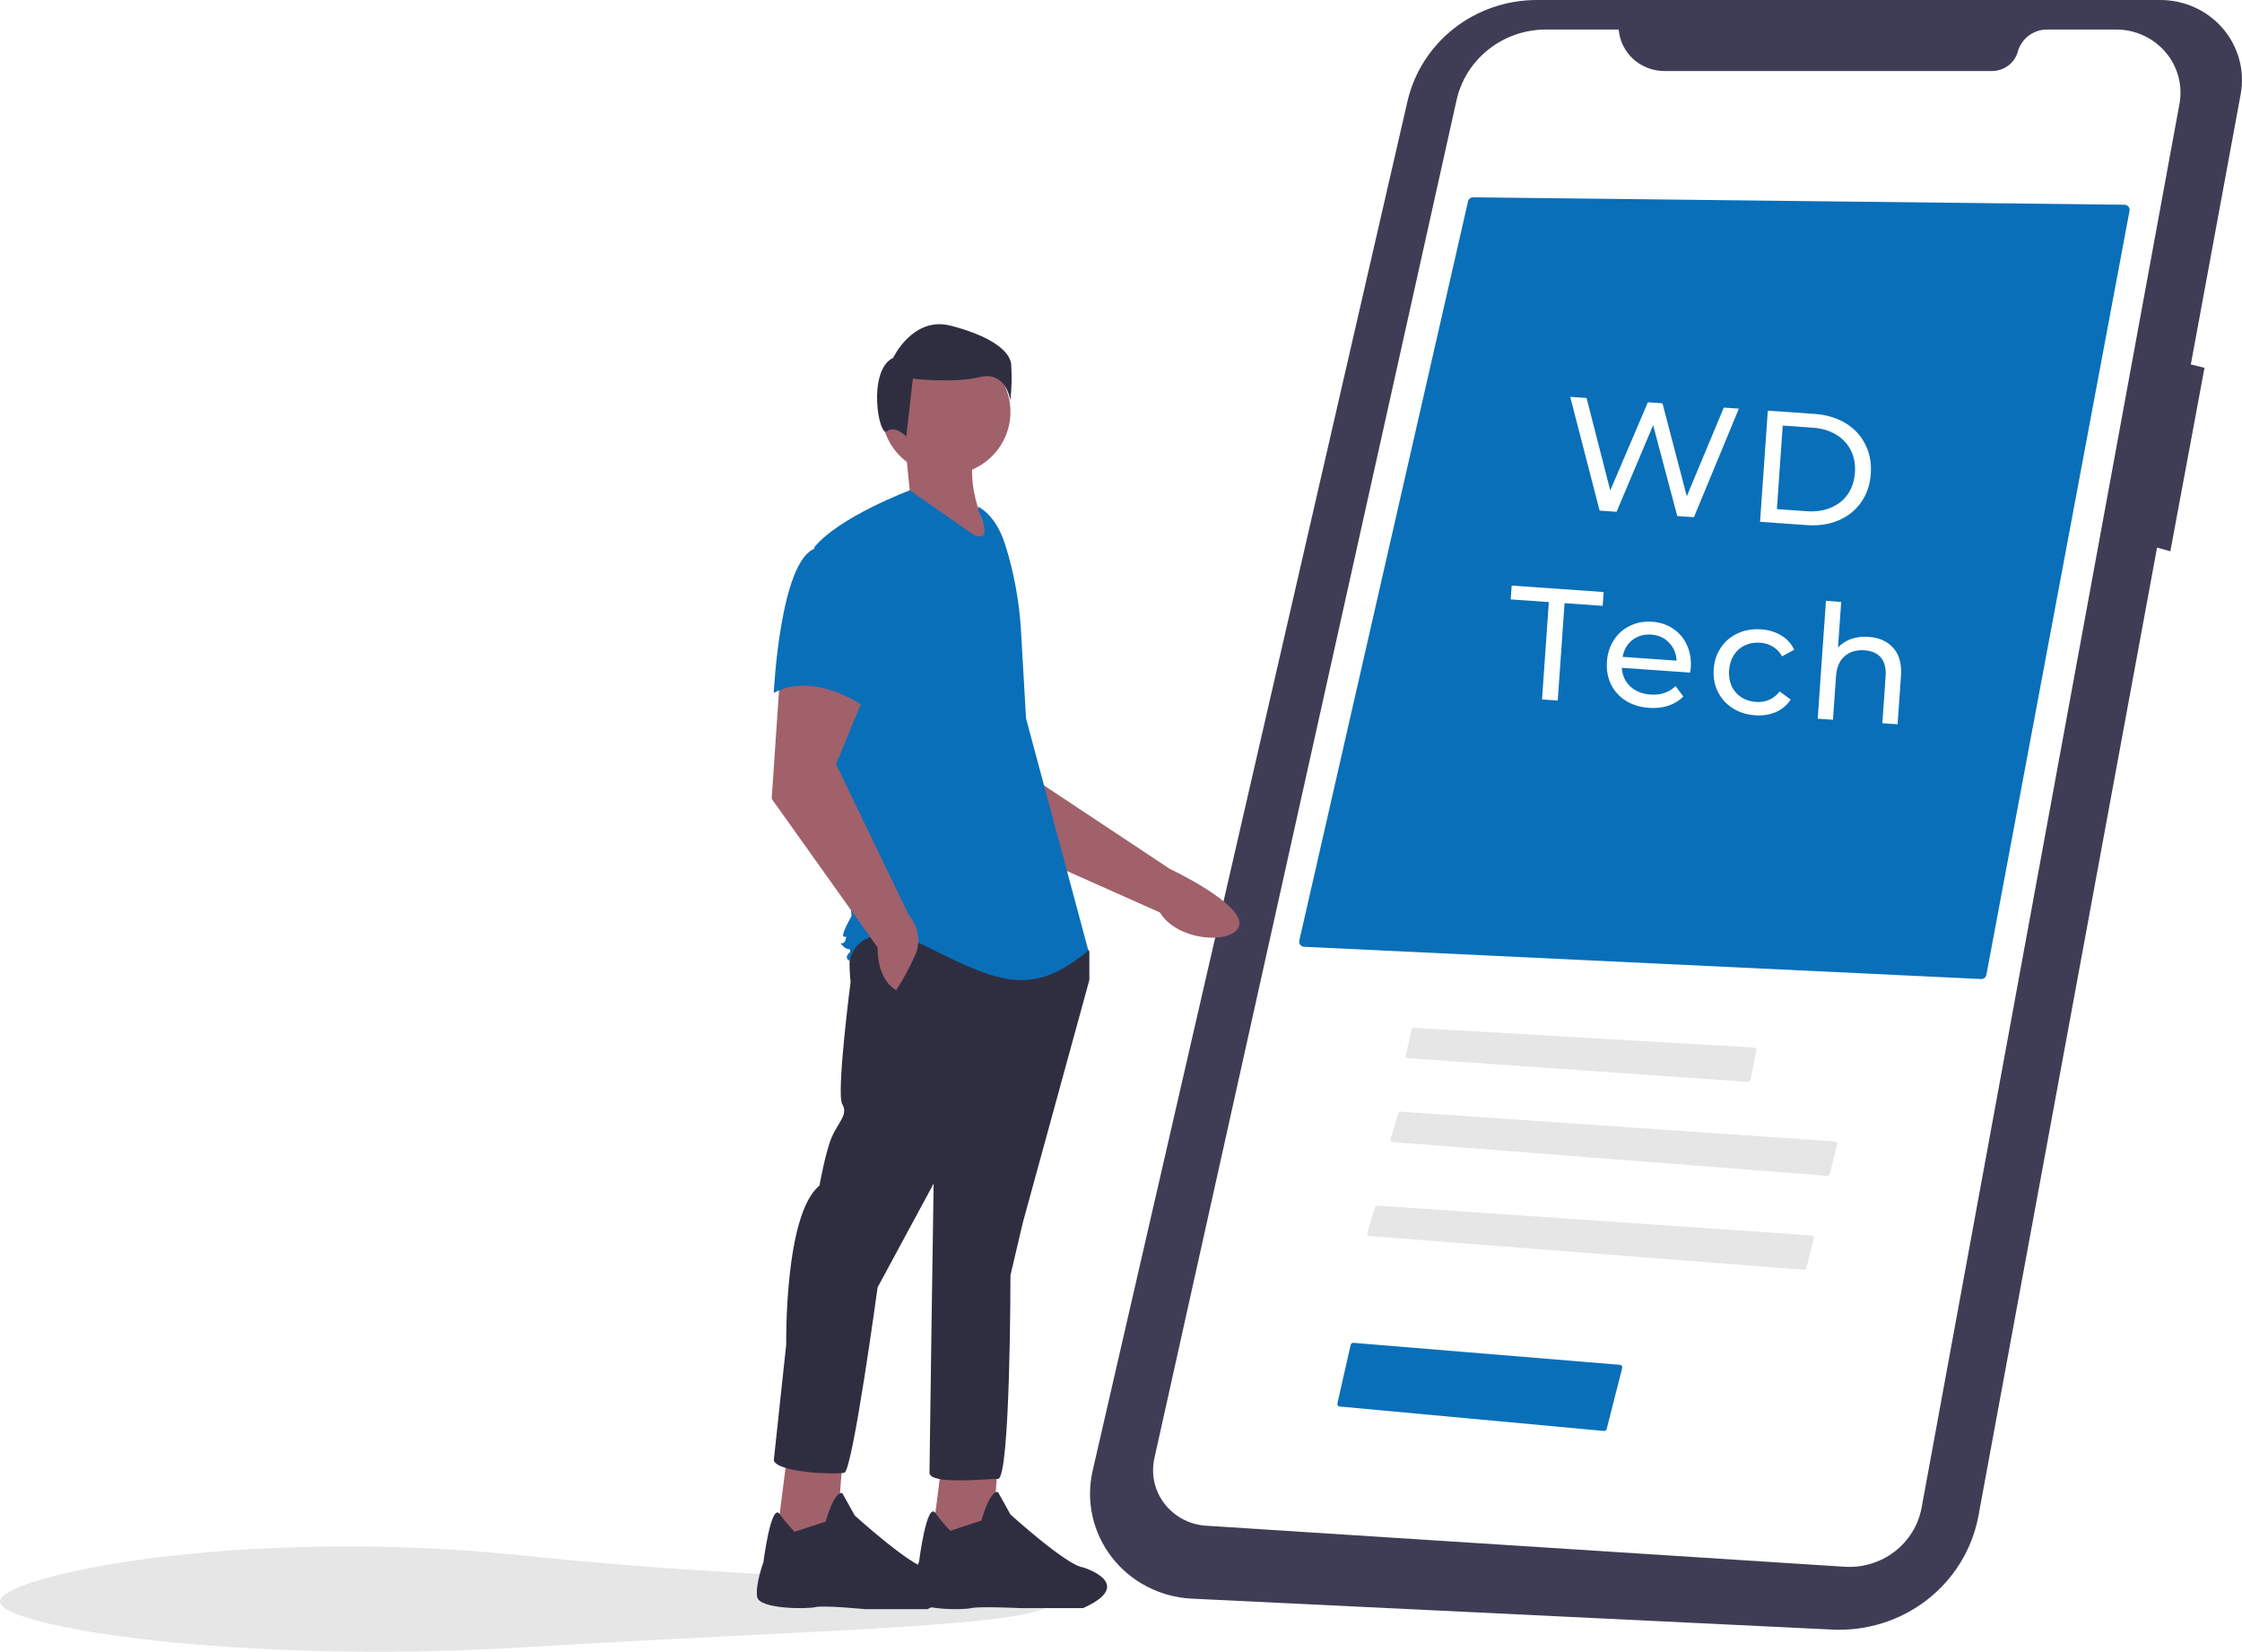 <svg width="338" height="249" viewBox="0 0 338 249" fill="none" xmlns="http://www.w3.org/2000/svg">
<g clip-path="url(#clip0)">
<path d="M158.498 241.423C158.498 245.229 122.973 245.634 79.249 248.314C35.566 250.991 0 245.229 0 241.423C0 237.618 35.73 229.961 79.249 234.533C122.973 239.127 158.498 237.618 158.498 241.423Z" fill="#E6E6E6"/>
<path d="M325.602 0H231.668C227.135 0 222.737 1.513 219.197 4.288C215.657 7.064 213.185 10.939 212.188 15.274L164.726 221.708C164.208 223.96 164.199 226.295 164.699 228.551C165.199 230.806 166.196 232.927 167.62 234.765C169.045 236.603 170.862 238.112 172.944 239.189C175.027 240.265 177.324 240.881 179.675 240.995L276.24 245.66C281.41 245.91 286.497 244.307 290.551 241.149C294.604 237.991 297.348 233.495 298.269 228.5L325.193 82.549L327.196 83.11L332.348 55.447L330.286 54.942L337.802 14.201C338.123 12.457 338.049 10.663 337.583 8.95C337.117 7.236 336.271 5.645 335.106 4.289C333.941 2.932 332.485 1.845 330.842 1.104C329.2 0.362 327.41 -0.014 325.602 0L325.602 0Z" fill="#3F3D56"/>
<path d="M244.034 4.451H233.069C229.92 4.451 226.866 5.507 224.414 7.443C221.961 9.38 220.258 12.081 219.587 15.098L174.029 219.847C173.767 221.026 173.767 222.247 174.03 223.425C174.292 224.604 174.812 225.713 175.552 226.677C176.292 227.641 177.235 228.437 178.318 229.011C179.4 229.585 180.596 229.922 181.824 230.001L278.076 236.187C280.792 236.362 283.477 235.55 285.621 233.906C287.765 232.263 289.217 229.902 289.699 227.276L328.574 15.648C328.826 14.278 328.768 12.871 328.404 11.525C328.04 10.18 327.38 8.929 326.47 7.861C325.559 6.794 324.421 5.935 323.135 5.345C321.849 4.756 320.447 4.451 319.028 4.451H308.626C307.619 4.451 306.641 4.776 305.842 5.377C305.043 5.977 304.468 6.819 304.206 7.772C303.975 8.614 303.467 9.357 302.762 9.887C302.056 10.418 301.192 10.705 300.304 10.705H250.922C249.181 10.705 247.505 10.061 246.228 8.901C244.951 7.742 244.168 6.152 244.034 4.451V4.451Z" fill="white"/>
<path d="M141.004 109.767L149.491 126.242L174.867 137.554C177.577 142.045 186.188 142.388 186.814 139.484C187.517 136.227 176.357 130.983 176.357 130.983L155.132 116.906L153.275 104.787L141.004 109.767Z" fill="#A0616A"/>
<path d="M142.005 220.327L140.44 232.604L149.518 233.218L150.457 220.327H142.005Z" fill="#A0616A"/>
<path d="M143.258 230.763C142.446 229.921 141.698 229.023 141.018 228.076C139.717 226.311 138.562 235.367 138.562 235.367C138.562 235.367 137.31 239.05 137.623 240.892C137.936 242.733 145.136 242.733 146.388 242.426C147.64 242.119 153.9 242.426 153.9 242.426H163.291C171.43 238.743 163.291 236.288 163.291 236.288C160.787 235.981 152.335 228.307 152.335 228.307L150.457 224.931C149.205 224.624 147.953 229.228 147.953 229.228L143.258 230.763Z" fill="#2F2E41"/>
<path d="M118.529 220.48L116.963 232.758L126.041 233.372L126.98 220.48H118.529Z" fill="#A0616A"/>
<path d="M119.781 230.916C118.969 230.075 118.221 229.177 117.541 228.23C116.24 226.465 115.086 235.52 115.086 235.52C115.086 235.52 113.834 238.896 114.147 240.738C114.46 242.58 121.659 242.58 122.911 242.273C124.163 241.966 130.424 242.58 130.424 242.58H139.814C147.953 238.897 139.814 236.441 139.814 236.441C137.31 236.134 128.859 228.46 128.859 228.46L126.98 225.084C125.728 224.777 124.476 229.381 124.476 229.381L119.781 230.916Z" fill="#2F2E41"/>
<path d="M128.859 141.289C127.607 142.824 128.233 148.042 128.233 148.042C128.233 148.042 126.041 164.924 126.98 166.459C127.92 167.993 126.354 169.221 125.415 171.37C124.476 173.518 123.537 178.736 123.537 178.736C118.216 183.033 118.529 202.678 118.529 202.678L116.651 220.173C117.277 222.015 126.041 222.322 127.293 222.015C128.546 221.708 132.302 194.083 132.302 194.083L140.753 178.429C140.753 178.429 140.127 220.173 140.127 222.015C140.127 223.856 148.579 222.936 150.457 222.936C152.335 222.936 152.335 192.242 152.335 192.242L154.213 184.261L164.23 147.735V143.438L162.665 141.289C162.665 141.289 130.111 139.755 128.859 141.289Z" fill="#2F2E41"/>
<path d="M142.632 71.614C147.991 71.614 152.335 67.354 152.335 62.099C152.335 56.844 147.991 52.584 142.632 52.584C137.272 52.584 132.928 56.844 132.928 62.099C132.928 67.354 137.272 71.614 142.632 71.614Z" fill="#A0616A"/>
<path d="M147.483 66.549C145.517 70.844 146.681 76.843 150.614 83.431L134.65 76.064L137.154 73.916L136.528 67.777L147.483 66.549Z" fill="#A0616A"/>
<path d="M147.483 76.371C149.574 77.59 150.825 79.829 151.542 82.108C152.871 86.326 153.671 90.688 153.925 95.096L154.683 108.293L164.074 143.284C155.935 150.037 151.24 148.502 140.284 142.978C129.328 137.453 128.076 144.819 128.076 144.819C128.076 144.819 127.137 144.512 128.076 143.591C129.015 142.671 128.076 143.591 127.137 142.671C126.198 141.75 127.137 142.671 127.45 141.75C127.763 140.829 127.45 141.443 127.137 141.136C126.824 140.829 128.389 138.066 128.389 138.066L125.885 115.046L122.755 82.51C126.511 77.906 137.154 73.916 137.154 73.916L146.857 80.669C149.988 81.896 147.483 76.985 147.483 76.985L147.483 76.371Z" fill="#096FB9"/>
<path d="M117.59 102.001L116.338 120.417L132.302 142.824C132.302 148.042 135.119 149.27 135.119 149.27C136.186 147.6 137.128 145.856 137.936 144.052C139.501 140.675 136.997 137.913 136.997 137.913L126.041 115.199L130.737 103.843L117.59 102.001Z" fill="#A0616A"/>
<path d="M122.911 82.664C117.59 84.505 116.651 104.456 116.651 104.456C122.911 101.08 130.424 106.605 130.424 106.605C130.424 106.605 131.989 101.387 133.867 94.634C134.434 92.735 134.502 90.726 134.064 88.794C133.626 86.862 132.697 85.07 131.363 83.584C131.363 83.584 128.233 80.822 122.911 82.664Z" fill="#096FB9"/>
<path d="M133.71 65.015C134.946 64.046 136.631 65.807 136.631 65.807L137.619 57.085C137.619 57.085 143.796 57.812 147.749 56.843C151.702 55.874 152.32 60.356 152.32 60.356C152.523 58.546 152.565 56.722 152.443 54.905C152.196 52.725 148.984 50.544 143.302 49.091C137.619 47.637 134.655 53.936 134.655 53.936C130.701 55.874 132.475 65.984 133.71 65.015Z" fill="#2F2E41"/>
<path d="M298.657 147.588C298.846 147.595 299.031 147.536 299.178 147.421C299.326 147.306 299.427 147.143 299.463 146.961L321.046 31.769C321.066 31.66 321.062 31.547 321.034 31.439C321.005 31.331 320.953 31.23 320.881 31.144C320.809 31.058 320.718 30.989 320.615 30.94C320.513 30.892 320.401 30.866 320.287 30.865L222.094 29.744H222.085C221.908 29.744 221.736 29.804 221.598 29.912C221.459 30.021 221.363 30.172 221.323 30.342L195.88 141.795C195.855 141.904 195.855 142.017 195.879 142.126C195.903 142.235 195.952 142.337 196.021 142.426C196.09 142.515 196.178 142.588 196.278 142.639C196.379 142.691 196.49 142.721 196.604 142.727L298.657 147.588Z" fill="#096FB9"/>
<path d="M213.204 154.946C213.116 154.946 213.03 154.976 212.961 155.029C212.892 155.083 212.844 155.158 212.824 155.242L211.917 159.054C211.904 159.107 211.904 159.163 211.915 159.218C211.926 159.272 211.95 159.323 211.983 159.368C212.017 159.412 212.06 159.449 212.109 159.476C212.159 159.503 212.213 159.518 212.27 159.522L263.5 163.093C263.595 163.099 263.689 163.071 263.765 163.014C263.84 162.957 263.892 162.875 263.911 162.784L264.783 158.375C264.794 158.321 264.793 158.266 264.78 158.213C264.767 158.16 264.743 158.11 264.709 158.067C264.675 158.024 264.632 157.989 264.582 157.963C264.533 157.938 264.479 157.923 264.424 157.92L213.227 154.947C213.219 154.947 213.211 154.946 213.204 154.946Z" fill="#E6E6E6"/>
<path d="M275.446 177.254C275.538 177.261 275.63 177.235 275.705 177.182C275.78 177.129 275.834 177.052 275.856 176.964L276.966 172.545C276.98 172.491 276.981 172.434 276.97 172.379C276.959 172.325 276.936 172.273 276.902 172.228C276.869 172.183 276.826 172.145 276.776 172.118C276.726 172.091 276.671 172.075 276.614 172.071L211.19 167.584C211.101 167.578 211.013 167.601 210.94 167.651C210.866 167.7 210.813 167.773 210.788 167.857L209.635 171.676C209.618 171.73 209.614 171.788 209.623 171.844C209.632 171.9 209.654 171.954 209.687 172.001C209.72 172.048 209.763 172.087 209.813 172.116C209.864 172.144 209.92 172.161 209.978 172.166L275.446 177.254Z" fill="#E6E6E6"/>
<path d="M271.932 191.417C272.025 191.425 272.117 191.399 272.192 191.346C272.267 191.293 272.32 191.216 272.342 191.127L273.453 186.709C273.466 186.654 273.468 186.598 273.457 186.543C273.446 186.488 273.422 186.437 273.389 186.391C273.355 186.346 273.312 186.309 273.262 186.282C273.212 186.255 273.157 186.239 273.1 186.235L207.677 181.748C207.588 181.741 207.499 181.765 207.426 181.814C207.353 181.864 207.3 181.937 207.275 182.021L206.121 185.839C206.105 185.894 206.101 185.952 206.11 186.008C206.119 186.064 206.141 186.118 206.174 186.165C206.206 186.212 206.25 186.251 206.3 186.279C206.35 186.308 206.406 186.325 206.464 186.33L271.932 191.417Z" fill="#E6E6E6"/>
<path d="M241.8 215.716C241.894 215.725 241.987 215.701 242.064 215.648C242.14 215.595 242.194 215.517 242.216 215.427L244.563 206.22C244.577 206.167 244.579 206.111 244.568 206.056C244.558 206.001 244.535 205.95 244.502 205.905C244.469 205.86 244.427 205.822 244.378 205.794C244.328 205.767 244.274 205.75 244.217 205.746L204.04 202.432C203.946 202.426 203.853 202.452 203.777 202.507C203.702 202.561 203.648 202.641 203.626 202.73L201.624 211.567C201.612 211.62 201.611 211.675 201.623 211.728C201.634 211.781 201.657 211.831 201.689 211.875C201.722 211.919 201.764 211.955 201.812 211.982C201.86 212.009 201.913 212.026 201.968 212.031L241.8 215.716Z" fill="#096FB9"/>
<g filter="url(#filter0_d)">
<path d="M262.149 64.602L255.375 80.969L252.861 80.793L249.224 67.09L243.715 80.154L241.154 79.975L236.723 62.824L239.189 62.996L242.761 76.935L248.431 63.642L250.633 63.796L254.296 77.814L259.875 64.443L262.149 64.602ZM266.514 64.907L273.577 65.401C275.349 65.525 276.896 65.986 278.22 66.784C279.543 67.582 280.536 68.646 281.196 69.975C281.874 71.29 282.156 72.769 282.041 74.413C281.926 76.057 281.441 77.491 280.585 78.714C279.747 79.922 278.617 80.83 277.195 81.436C275.773 82.043 274.177 82.284 272.405 82.16L265.342 81.666L266.514 64.907ZM272.407 80.067C273.764 80.162 274.971 79.981 276.03 79.526C277.104 79.072 277.953 78.394 278.578 77.491C279.203 76.572 279.56 75.491 279.647 74.246C279.734 73.001 279.531 71.888 279.038 70.907C278.547 69.91 277.8 69.112 276.8 68.513C275.815 67.915 274.644 67.569 273.288 67.474L268.763 67.157L267.882 79.751L272.407 80.067ZM233.499 93.762L227.753 93.36L227.899 91.278L241.761 92.247L241.615 94.33L235.87 93.928L234.843 108.604L232.473 108.438L233.499 93.762ZM254.895 103.703C254.883 103.878 254.851 104.109 254.799 104.394L244.504 103.674C244.57 104.801 244.993 105.737 245.775 106.481C246.574 107.211 247.596 107.619 248.841 107.706C250.358 107.812 251.614 107.387 252.612 106.43L253.777 108.003C253.155 108.634 252.401 109.094 251.515 109.385C250.644 109.677 249.682 109.786 248.629 109.712C247.288 109.619 246.118 109.264 245.119 108.649C244.12 108.018 243.368 107.187 242.863 106.158C242.373 105.129 242.172 103.992 242.259 102.747C242.345 101.518 242.694 100.428 243.306 99.476C243.934 98.526 244.746 97.812 245.741 97.337C246.754 96.846 247.867 96.643 249.08 96.728C250.293 96.813 251.351 97.168 252.253 97.792C253.173 98.402 253.862 99.22 254.319 100.246C254.793 101.274 254.985 102.426 254.895 103.703ZM248.944 98.668C247.843 98.591 246.894 98.861 246.097 99.479C245.316 100.098 244.823 100.946 244.62 102.022L252.76 102.591C252.707 101.513 252.329 100.612 251.625 99.889C250.939 99.152 250.046 98.745 248.944 98.668ZM264.605 110.83C263.312 110.739 262.175 110.379 261.192 109.749C260.226 109.12 259.489 108.299 258.983 107.285C258.477 106.255 258.268 105.118 258.355 103.873C258.442 102.628 258.807 101.539 259.45 100.605C260.094 99.656 260.937 98.945 261.981 98.472C263.041 97.985 264.218 97.787 265.511 97.877C266.66 97.958 267.666 98.26 268.527 98.786C269.404 99.312 270.06 100.032 270.493 100.944L268.667 101.947C268.31 101.313 267.847 100.823 267.278 100.479C266.708 100.134 266.065 99.937 265.346 99.887C264.516 99.829 263.753 99.96 263.057 100.28C262.377 100.601 261.822 101.092 261.391 101.751C260.977 102.396 260.739 103.157 260.678 104.035C260.615 104.929 260.743 105.732 261.063 106.444C261.399 107.141 261.881 107.696 262.51 108.109C263.155 108.523 263.892 108.759 264.722 108.817C265.44 108.867 266.105 108.761 266.717 108.499C267.329 108.237 267.855 107.817 268.297 107.238L269.968 108.462C269.411 109.305 268.662 109.934 267.718 110.35C266.792 110.75 265.754 110.91 264.605 110.83ZM281.706 99.01C283.318 99.122 284.562 99.683 285.438 100.69C286.331 101.683 286.715 103.081 286.588 104.885L286.078 112.187L283.779 112.026L284.272 104.987C284.358 103.758 284.127 102.812 283.58 102.148C283.033 101.484 282.209 101.114 281.107 101.037C279.862 100.95 278.855 101.248 278.086 101.932C277.317 102.6 276.885 103.613 276.791 104.969L276.334 111.505L274.035 111.345L275.277 93.58L277.576 93.741L277.095 100.612C277.617 100.039 278.272 99.612 279.062 99.33C279.867 99.049 280.749 98.943 281.706 99.01Z" fill="white"/>
</g>
</g>
<defs>
<filter id="filter0_d" x="217.753" y="49.824" width="78.859" height="69.363" filterUnits="userSpaceOnUse" color-interpolation-filters="sRGB">
<feFlood flood-opacity="0" result="BackgroundImageFix"/>
<feColorMatrix in="SourceAlpha" type="matrix" values="0 0 0 0 0 0 0 0 0 0 0 0 0 0 0 0 0 0 127 0"/>
<feOffset dy="-3"/>
<feGaussianBlur stdDeviation="5"/>
<feColorMatrix type="matrix" values="0 0 0 0 0 0 0 0 0 0 0 0 0 0 0 0 0 0 0.25 0"/>
<feBlend mode="normal" in2="BackgroundImageFix" result="effect1_dropShadow"/>
<feBlend mode="normal" in="SourceGraphic" in2="effect1_dropShadow" result="shape"/>
</filter>
<clipPath id="clip0">
<rect width="338" height="249" fill="white"/>
</clipPath>
</defs>
</svg>
